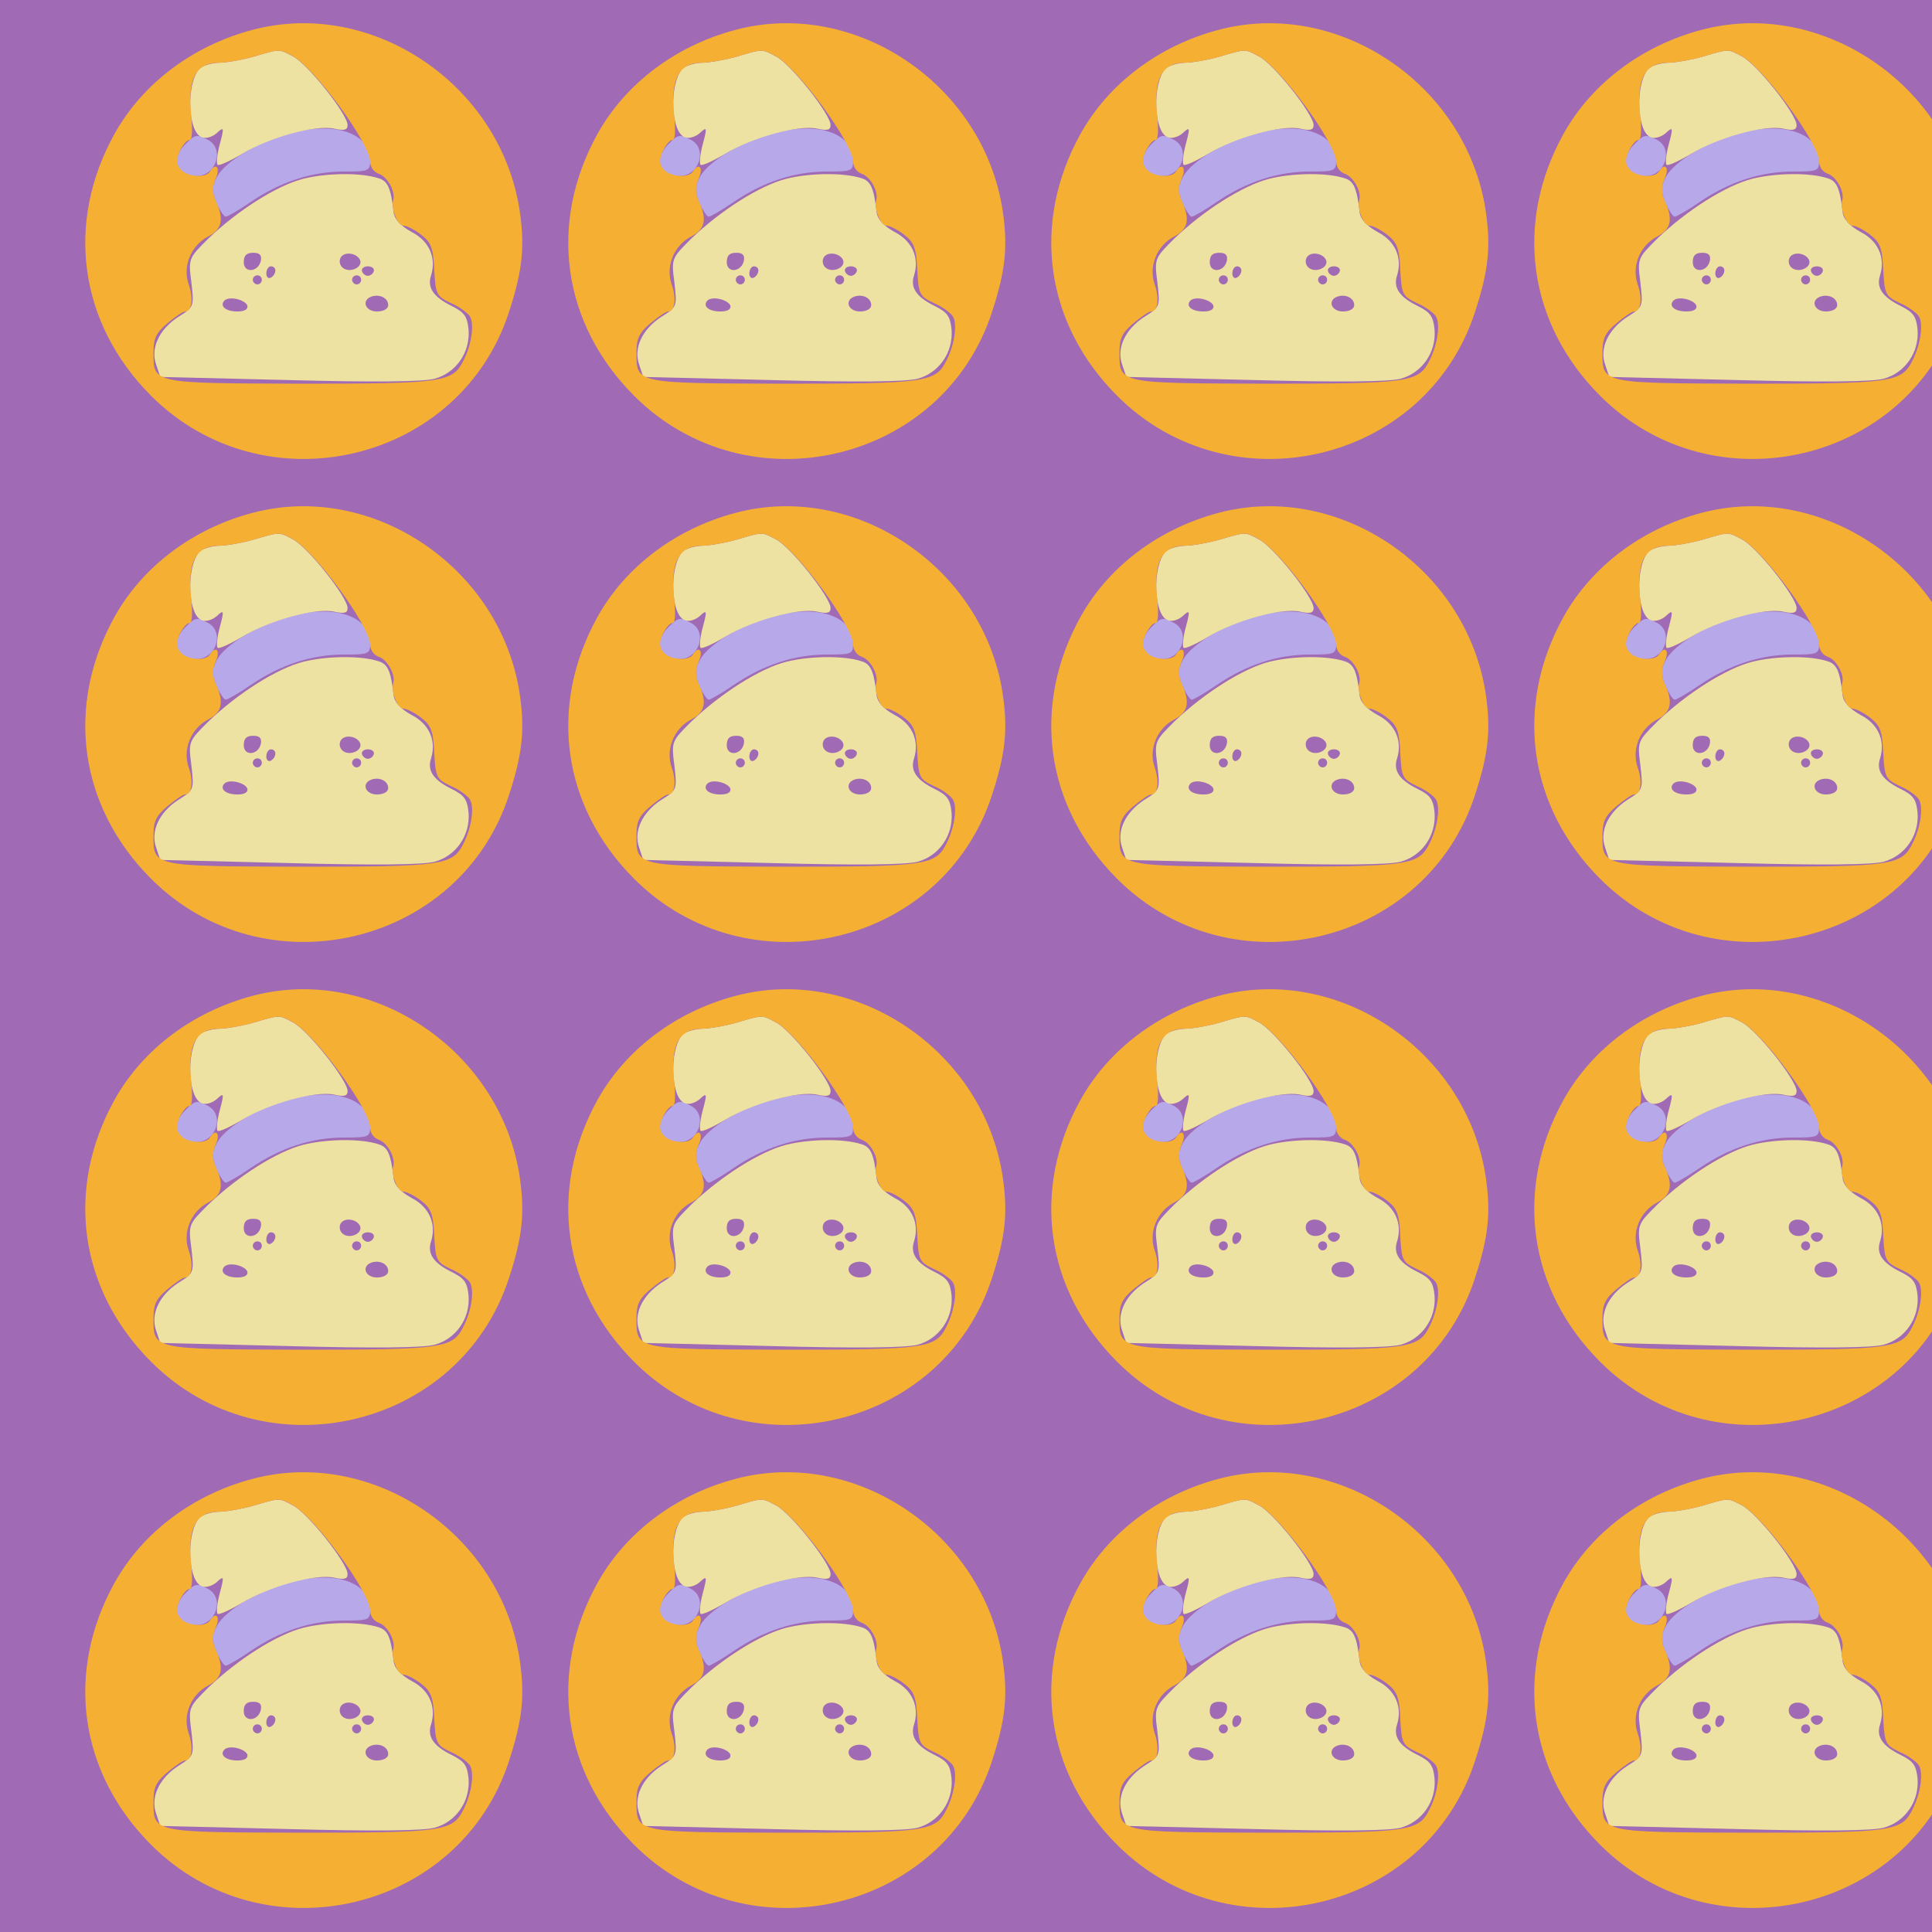 <?xml version="1.0" standalone="no"?>
<!DOCTYPE svg PUBLIC "-//W3C//DTD SVG 20010904//EN"
 "http://www.w3.org/TR/2001/REC-SVG-20010904/DTD/svg10.dtd">
<svg version="1.0" xmlns="http://www.w3.org/2000/svg" width="428pt" height="428pt" viewBox="0 0 428 428" preserveAspectRatio = "xMidYMid meet" >
<rect width="428" height="428" fill="#A06AB4"/>
<g id="row0" transform="translate(14,0.0)">
<g id="0" transform="translate(0.0,0)scale(1,1)">

<path d="M270 750 c-33 -33 -19 -70 25 -70 44 0 63 60 26 80 -26 13 -28 13 -51 -10z" transform="translate(0,107) scale(0.1,-0.1)" stroke="none" fill="#B7A9E9"/>

<path d="M500 774 c-68 -18 -140 -61 -159 -95 -12 -22 -12 -31 -2 -58 8 -17 17 -31 21 -31 4 0 30 15 56 33 65 44 134 67 206 67 54 0 58 1 58 24 0 62 -79 88 -180 60z" transform="translate(0,107) scale(0.1,-0.1)" stroke="none" fill="#B7A9E9"/>

<path d="M420 944 c-25 -7 -59 -13 -76 -13 -17 -1 -37 -7 -43 -14 -29 -35 -25 -140 6 -151 9 -4 24 1 33 9 16 15 17 13 7 -24 -6 -22 -8 -43 -5 -46 3 -3 27 8 54 24 59 36 163 65 204 56 23 -5 30 -3 30 8 0 24 -89 136 -121 152 -32 17 -28 17 -89 -1z" transform="translate(0,107) scale(0.1,-0.1)" stroke="none" fill="#EDE2A1"/>

<path d="M532 674 c-59 -15 -145 -70 -210 -132 -44 -44 -45 -44 -38 -98 6 -53 6 -54 -29 -76 -43 -28 -62 -70 -49 -106 l9 -27 285 -7 c187 -5 297 -4 323 3 47 13 79 58 75 109 -3 29 -9 38 -37 52 -41 20 -55 41 -46 68 12 39 -4 76 -43 96 -25 14 -38 28 -40 44 -6 53 -13 69 -33 75 -39 13 -115 12 -167 -1z m-94 -181 c-5 -26 -38 -29 -38 -4 0 15 6 21 21 21 14 0 19 -5 17 -17z m220 0 c5 -17 -26 -29 -40 -15 -6 6 -7 15 -3 22 9 14 37 9 43 -7z m-188 -22 c0 -6 -4 -13 -10 -16 -5 -3 -10 1 -10 9 0 9 5 16 10 16 6 0 10 -4 10 -9z m218 -2 c-2 -6 -8 -10 -13 -10 -5 0 -11 4 -13 10 -2 6 4 11 13 11 9 0 15 -5 13 -11z m-248 -19 c0 -5 -4 -10 -10 -10 -5 0 -10 5 -10 10 0 6 5 10 10 10 6 0 10 -4 10 -10z m220 0 c0 -5 -4 -10 -10 -10 -5 0 -10 5 -10 10 0 6 5 10 10 10 6 0 10 -4 10 -10z m60 -56 c0 -8 -10 -14 -25 -14 -26 0 -35 25 -12 33 18 6 37 -3 37 -19z m-312 -1 c2 -8 -6 -13 -22 -13 -26 0 -40 12 -29 24 11 11 46 2 51 -11z" transform="translate(0,107) scale(0.1,-0.1)" stroke="none" fill="#EDE2A1"/>

<path d="M420 1004 c-133 -35 -244 -119 -306 -230 -110 -198 -79 -421 81 -581 251 -251 685 -149 793 187 30 92 35 145 23 225 -43 278 -326 469 -591 399z m88 -58 c48 -25 172 -194 172 -234 0 -12 8 -23 19 -27 19 -6 38 -40 32 -59 -5 -19 10 -56 23 -56 7 0 25 -9 39 -20 22 -17 27 -30 29 -78 3 -54 5 -58 36 -73 19 -8 38 -22 43 -30 10 -16 4 -62 -14 -97 -24 -49 -44 -52 -361 -52 -330 1 -326 0 -326 70 0 30 6 43 31 64 17 14 34 26 39 26 15 0 19 29 8 60 -14 40 5 86 43 106 31 16 36 38 17 79 -8 19 -8 31 0 50 11 24 0 36 -13 15 -9 -15 -51 -12 -65 5 -10 12 -10 21 -2 40 7 14 16 25 22 25 6 0 7 22 3 60 -7 75 11 110 60 111 17 0 52 6 77 13 61 18 57 18 88 2z" transform="translate(0,107) scale(0.1,-0.1)" stroke="none" fill="#F5B033"/>

</g>

<g id="1" transform="translate(107.0,0)scale(1,1)">

<path d="M270 750 c-33 -33 -19 -70 25 -70 44 0 63 60 26 80 -26 13 -28 13 -51 -10z" transform="translate(0,107) scale(0.1,-0.1)" stroke="none" fill="#B7A9E9"/>

<path d="M500 774 c-68 -18 -140 -61 -159 -95 -12 -22 -12 -31 -2 -58 8 -17 17 -31 21 -31 4 0 30 15 56 33 65 44 134 67 206 67 54 0 58 1 58 24 0 62 -79 88 -180 60z" transform="translate(0,107) scale(0.1,-0.1)" stroke="none" fill="#B7A9E9"/>

<path d="M420 944 c-25 -7 -59 -13 -76 -13 -17 -1 -37 -7 -43 -14 -29 -35 -25 -140 6 -151 9 -4 24 1 33 9 16 15 17 13 7 -24 -6 -22 -8 -43 -5 -46 3 -3 27 8 54 24 59 36 163 65 204 56 23 -5 30 -3 30 8 0 24 -89 136 -121 152 -32 17 -28 17 -89 -1z" transform="translate(0,107) scale(0.1,-0.1)" stroke="none" fill="#EDE2A1"/>

<path d="M532 674 c-59 -15 -145 -70 -210 -132 -44 -44 -45 -44 -38 -98 6 -53 6 -54 -29 -76 -43 -28 -62 -70 -49 -106 l9 -27 285 -7 c187 -5 297 -4 323 3 47 13 79 58 75 109 -3 29 -9 38 -37 52 -41 20 -55 41 -46 68 12 39 -4 76 -43 96 -25 14 -38 28 -40 44 -6 53 -13 69 -33 75 -39 13 -115 12 -167 -1z m-94 -181 c-5 -26 -38 -29 -38 -4 0 15 6 21 21 21 14 0 19 -5 17 -17z m220 0 c5 -17 -26 -29 -40 -15 -6 6 -7 15 -3 22 9 14 37 9 43 -7z m-188 -22 c0 -6 -4 -13 -10 -16 -5 -3 -10 1 -10 9 0 9 5 16 10 16 6 0 10 -4 10 -9z m218 -2 c-2 -6 -8 -10 -13 -10 -5 0 -11 4 -13 10 -2 6 4 11 13 11 9 0 15 -5 13 -11z m-248 -19 c0 -5 -4 -10 -10 -10 -5 0 -10 5 -10 10 0 6 5 10 10 10 6 0 10 -4 10 -10z m220 0 c0 -5 -4 -10 -10 -10 -5 0 -10 5 -10 10 0 6 5 10 10 10 6 0 10 -4 10 -10z m60 -56 c0 -8 -10 -14 -25 -14 -26 0 -35 25 -12 33 18 6 37 -3 37 -19z m-312 -1 c2 -8 -6 -13 -22 -13 -26 0 -40 12 -29 24 11 11 46 2 51 -11z" transform="translate(0,107) scale(0.1,-0.1)" stroke="none" fill="#EDE2A1"/>

<path d="M420 1004 c-133 -35 -244 -119 -306 -230 -110 -198 -79 -421 81 -581 251 -251 685 -149 793 187 30 92 35 145 23 225 -43 278 -326 469 -591 399z m88 -58 c48 -25 172 -194 172 -234 0 -12 8 -23 19 -27 19 -6 38 -40 32 -59 -5 -19 10 -56 23 -56 7 0 25 -9 39 -20 22 -17 27 -30 29 -78 3 -54 5 -58 36 -73 19 -8 38 -22 43 -30 10 -16 4 -62 -14 -97 -24 -49 -44 -52 -361 -52 -330 1 -326 0 -326 70 0 30 6 43 31 64 17 14 34 26 39 26 15 0 19 29 8 60 -14 40 5 86 43 106 31 16 36 38 17 79 -8 19 -8 31 0 50 11 24 0 36 -13 15 -9 -15 -51 -12 -65 5 -10 12 -10 21 -2 40 7 14 16 25 22 25 6 0 7 22 3 60 -7 75 11 110 60 111 17 0 52 6 77 13 61 18 57 18 88 2z" transform="translate(0,107) scale(0.1,-0.1)" stroke="none" fill="#F5B033"/>

</g>

<g id="2" transform="translate(214.0,0)scale(1,1)">

<path d="M270 750 c-33 -33 -19 -70 25 -70 44 0 63 60 26 80 -26 13 -28 13 -51 -10z" transform="translate(0,107) scale(0.1,-0.1)" stroke="none" fill="#B7A9E9"/>

<path d="M500 774 c-68 -18 -140 -61 -159 -95 -12 -22 -12 -31 -2 -58 8 -17 17 -31 21 -31 4 0 30 15 56 33 65 44 134 67 206 67 54 0 58 1 58 24 0 62 -79 88 -180 60z" transform="translate(0,107) scale(0.1,-0.1)" stroke="none" fill="#B7A9E9"/>

<path d="M420 944 c-25 -7 -59 -13 -76 -13 -17 -1 -37 -7 -43 -14 -29 -35 -25 -140 6 -151 9 -4 24 1 33 9 16 15 17 13 7 -24 -6 -22 -8 -43 -5 -46 3 -3 27 8 54 24 59 36 163 65 204 56 23 -5 30 -3 30 8 0 24 -89 136 -121 152 -32 17 -28 17 -89 -1z" transform="translate(0,107) scale(0.1,-0.1)" stroke="none" fill="#EDE2A1"/>

<path d="M532 674 c-59 -15 -145 -70 -210 -132 -44 -44 -45 -44 -38 -98 6 -53 6 -54 -29 -76 -43 -28 -62 -70 -49 -106 l9 -27 285 -7 c187 -5 297 -4 323 3 47 13 79 58 75 109 -3 29 -9 38 -37 52 -41 20 -55 41 -46 68 12 39 -4 76 -43 96 -25 14 -38 28 -40 44 -6 53 -13 69 -33 75 -39 13 -115 12 -167 -1z m-94 -181 c-5 -26 -38 -29 -38 -4 0 15 6 21 21 21 14 0 19 -5 17 -17z m220 0 c5 -17 -26 -29 -40 -15 -6 6 -7 15 -3 22 9 14 37 9 43 -7z m-188 -22 c0 -6 -4 -13 -10 -16 -5 -3 -10 1 -10 9 0 9 5 16 10 16 6 0 10 -4 10 -9z m218 -2 c-2 -6 -8 -10 -13 -10 -5 0 -11 4 -13 10 -2 6 4 11 13 11 9 0 15 -5 13 -11z m-248 -19 c0 -5 -4 -10 -10 -10 -5 0 -10 5 -10 10 0 6 5 10 10 10 6 0 10 -4 10 -10z m220 0 c0 -5 -4 -10 -10 -10 -5 0 -10 5 -10 10 0 6 5 10 10 10 6 0 10 -4 10 -10z m60 -56 c0 -8 -10 -14 -25 -14 -26 0 -35 25 -12 33 18 6 37 -3 37 -19z m-312 -1 c2 -8 -6 -13 -22 -13 -26 0 -40 12 -29 24 11 11 46 2 51 -11z" transform="translate(0,107) scale(0.1,-0.1)" stroke="none" fill="#EDE2A1"/>

<path d="M420 1004 c-133 -35 -244 -119 -306 -230 -110 -198 -79 -421 81 -581 251 -251 685 -149 793 187 30 92 35 145 23 225 -43 278 -326 469 -591 399z m88 -58 c48 -25 172 -194 172 -234 0 -12 8 -23 19 -27 19 -6 38 -40 32 -59 -5 -19 10 -56 23 -56 7 0 25 -9 39 -20 22 -17 27 -30 29 -78 3 -54 5 -58 36 -73 19 -8 38 -22 43 -30 10 -16 4 -62 -14 -97 -24 -49 -44 -52 -361 -52 -330 1 -326 0 -326 70 0 30 6 43 31 64 17 14 34 26 39 26 15 0 19 29 8 60 -14 40 5 86 43 106 31 16 36 38 17 79 -8 19 -8 31 0 50 11 24 0 36 -13 15 -9 -15 -51 -12 -65 5 -10 12 -10 21 -2 40 7 14 16 25 22 25 6 0 7 22 3 60 -7 75 11 110 60 111 17 0 52 6 77 13 61 18 57 18 88 2z" transform="translate(0,107) scale(0.1,-0.1)" stroke="none" fill="#F5B033"/>

</g>

<g id="3" transform="translate(321.0,0)scale(1,1)">

<path d="M270 750 c-33 -33 -19 -70 25 -70 44 0 63 60 26 80 -26 13 -28 13 -51 -10z" transform="translate(0,107) scale(0.1,-0.1)" stroke="none" fill="#B7A9E9"/>

<path d="M500 774 c-68 -18 -140 -61 -159 -95 -12 -22 -12 -31 -2 -58 8 -17 17 -31 21 -31 4 0 30 15 56 33 65 44 134 67 206 67 54 0 58 1 58 24 0 62 -79 88 -180 60z" transform="translate(0,107) scale(0.1,-0.1)" stroke="none" fill="#B7A9E9"/>

<path d="M420 944 c-25 -7 -59 -13 -76 -13 -17 -1 -37 -7 -43 -14 -29 -35 -25 -140 6 -151 9 -4 24 1 33 9 16 15 17 13 7 -24 -6 -22 -8 -43 -5 -46 3 -3 27 8 54 24 59 36 163 65 204 56 23 -5 30 -3 30 8 0 24 -89 136 -121 152 -32 17 -28 17 -89 -1z" transform="translate(0,107) scale(0.1,-0.1)" stroke="none" fill="#EDE2A1"/>

<path d="M532 674 c-59 -15 -145 -70 -210 -132 -44 -44 -45 -44 -38 -98 6 -53 6 -54 -29 -76 -43 -28 -62 -70 -49 -106 l9 -27 285 -7 c187 -5 297 -4 323 3 47 13 79 58 75 109 -3 29 -9 38 -37 52 -41 20 -55 41 -46 68 12 39 -4 76 -43 96 -25 14 -38 28 -40 44 -6 53 -13 69 -33 75 -39 13 -115 12 -167 -1z m-94 -181 c-5 -26 -38 -29 -38 -4 0 15 6 21 21 21 14 0 19 -5 17 -17z m220 0 c5 -17 -26 -29 -40 -15 -6 6 -7 15 -3 22 9 14 37 9 43 -7z m-188 -22 c0 -6 -4 -13 -10 -16 -5 -3 -10 1 -10 9 0 9 5 16 10 16 6 0 10 -4 10 -9z m218 -2 c-2 -6 -8 -10 -13 -10 -5 0 -11 4 -13 10 -2 6 4 11 13 11 9 0 15 -5 13 -11z m-248 -19 c0 -5 -4 -10 -10 -10 -5 0 -10 5 -10 10 0 6 5 10 10 10 6 0 10 -4 10 -10z m220 0 c0 -5 -4 -10 -10 -10 -5 0 -10 5 -10 10 0 6 5 10 10 10 6 0 10 -4 10 -10z m60 -56 c0 -8 -10 -14 -25 -14 -26 0 -35 25 -12 33 18 6 37 -3 37 -19z m-312 -1 c2 -8 -6 -13 -22 -13 -26 0 -40 12 -29 24 11 11 46 2 51 -11z" transform="translate(0,107) scale(0.1,-0.1)" stroke="none" fill="#EDE2A1"/>

<path d="M420 1004 c-133 -35 -244 -119 -306 -230 -110 -198 -79 -421 81 -581 251 -251 685 -149 793 187 30 92 35 145 23 225 -43 278 -326 469 -591 399z m88 -58 c48 -25 172 -194 172 -234 0 -12 8 -23 19 -27 19 -6 38 -40 32 -59 -5 -19 10 -56 23 -56 7 0 25 -9 39 -20 22 -17 27 -30 29 -78 3 -54 5 -58 36 -73 19 -8 38 -22 43 -30 10 -16 4 -62 -14 -97 -24 -49 -44 -52 -361 -52 -330 1 -326 0 -326 70 0 30 6 43 31 64 17 14 34 26 39 26 15 0 19 29 8 60 -14 40 5 86 43 106 31 16 36 38 17 79 -8 19 -8 31 0 50 11 24 0 36 -13 15 -9 -15 -51 -12 -65 5 -10 12 -10 21 -2 40 7 14 16 25 22 25 6 0 7 22 3 60 -7 75 11 110 60 111 17 0 52 6 77 13 61 18 57 18 88 2z" transform="translate(0,107) scale(0.1,-0.1)" stroke="none" fill="#F5B033"/>

</g>

<g id="4" transform="translate(428.0,0)scale(1,1)">

<path d="M270 750 c-33 -33 -19 -70 25 -70 44 0 63 60 26 80 -26 13 -28 13 -51 -10z" transform="translate(0,107) scale(0.1,-0.1)" stroke="none" fill="#B7A9E9"/>

<path d="M500 774 c-68 -18 -140 -61 -159 -95 -12 -22 -12 -31 -2 -58 8 -17 17 -31 21 -31 4 0 30 15 56 33 65 44 134 67 206 67 54 0 58 1 58 24 0 62 -79 88 -180 60z" transform="translate(0,107) scale(0.1,-0.1)" stroke="none" fill="#B7A9E9"/>

<path d="M420 944 c-25 -7 -59 -13 -76 -13 -17 -1 -37 -7 -43 -14 -29 -35 -25 -140 6 -151 9 -4 24 1 33 9 16 15 17 13 7 -24 -6 -22 -8 -43 -5 -46 3 -3 27 8 54 24 59 36 163 65 204 56 23 -5 30 -3 30 8 0 24 -89 136 -121 152 -32 17 -28 17 -89 -1z" transform="translate(0,107) scale(0.1,-0.1)" stroke="none" fill="#EDE2A1"/>

<path d="M532 674 c-59 -15 -145 -70 -210 -132 -44 -44 -45 -44 -38 -98 6 -53 6 -54 -29 -76 -43 -28 -62 -70 -49 -106 l9 -27 285 -7 c187 -5 297 -4 323 3 47 13 79 58 75 109 -3 29 -9 38 -37 52 -41 20 -55 41 -46 68 12 39 -4 76 -43 96 -25 14 -38 28 -40 44 -6 53 -13 69 -33 75 -39 13 -115 12 -167 -1z m-94 -181 c-5 -26 -38 -29 -38 -4 0 15 6 21 21 21 14 0 19 -5 17 -17z m220 0 c5 -17 -26 -29 -40 -15 -6 6 -7 15 -3 22 9 14 37 9 43 -7z m-188 -22 c0 -6 -4 -13 -10 -16 -5 -3 -10 1 -10 9 0 9 5 16 10 16 6 0 10 -4 10 -9z m218 -2 c-2 -6 -8 -10 -13 -10 -5 0 -11 4 -13 10 -2 6 4 11 13 11 9 0 15 -5 13 -11z m-248 -19 c0 -5 -4 -10 -10 -10 -5 0 -10 5 -10 10 0 6 5 10 10 10 6 0 10 -4 10 -10z m220 0 c0 -5 -4 -10 -10 -10 -5 0 -10 5 -10 10 0 6 5 10 10 10 6 0 10 -4 10 -10z m60 -56 c0 -8 -10 -14 -25 -14 -26 0 -35 25 -12 33 18 6 37 -3 37 -19z m-312 -1 c2 -8 -6 -13 -22 -13 -26 0 -40 12 -29 24 11 11 46 2 51 -11z" transform="translate(0,107) scale(0.1,-0.1)" stroke="none" fill="#EDE2A1"/>

<path d="M420 1004 c-133 -35 -244 -119 -306 -230 -110 -198 -79 -421 81 -581 251 -251 685 -149 793 187 30 92 35 145 23 225 -43 278 -326 469 -591 399z m88 -58 c48 -25 172 -194 172 -234 0 -12 8 -23 19 -27 19 -6 38 -40 32 -59 -5 -19 10 -56 23 -56 7 0 25 -9 39 -20 22 -17 27 -30 29 -78 3 -54 5 -58 36 -73 19 -8 38 -22 43 -30 10 -16 4 -62 -14 -97 -24 -49 -44 -52 -361 -52 -330 1 -326 0 -326 70 0 30 6 43 31 64 17 14 34 26 39 26 15 0 19 29 8 60 -14 40 5 86 43 106 31 16 36 38 17 79 -8 19 -8 31 0 50 11 24 0 36 -13 15 -9 -15 -51 -12 -65 5 -10 12 -10 21 -2 40 7 14 16 25 22 25 6 0 7 22 3 60 -7 75 11 110 60 111 17 0 52 6 77 13 61 18 57 18 88 2z" transform="translate(0,107) scale(0.1,-0.1)" stroke="none" fill="#F5B033"/>

</g>

</g>
<g id="row1" transform="translate(14,107.0)">
<g id="0" transform="translate(0.0,0)scale(1,1)">

<path d="M270 750 c-33 -33 -19 -70 25 -70 44 0 63 60 26 80 -26 13 -28 13 -51 -10z" transform="translate(0,107) scale(0.1,-0.1)" stroke="none" fill="#B7A9E9"/>

<path d="M500 774 c-68 -18 -140 -61 -159 -95 -12 -22 -12 -31 -2 -58 8 -17 17 -31 21 -31 4 0 30 15 56 33 65 44 134 67 206 67 54 0 58 1 58 24 0 62 -79 88 -180 60z" transform="translate(0,107) scale(0.1,-0.1)" stroke="none" fill="#B7A9E9"/>

<path d="M420 944 c-25 -7 -59 -13 -76 -13 -17 -1 -37 -7 -43 -14 -29 -35 -25 -140 6 -151 9 -4 24 1 33 9 16 15 17 13 7 -24 -6 -22 -8 -43 -5 -46 3 -3 27 8 54 24 59 36 163 65 204 56 23 -5 30 -3 30 8 0 24 -89 136 -121 152 -32 17 -28 17 -89 -1z" transform="translate(0,107) scale(0.1,-0.1)" stroke="none" fill="#EDE2A1"/>

<path d="M532 674 c-59 -15 -145 -70 -210 -132 -44 -44 -45 -44 -38 -98 6 -53 6 -54 -29 -76 -43 -28 -62 -70 -49 -106 l9 -27 285 -7 c187 -5 297 -4 323 3 47 13 79 58 75 109 -3 29 -9 38 -37 52 -41 20 -55 41 -46 68 12 39 -4 76 -43 96 -25 14 -38 28 -40 44 -6 53 -13 69 -33 75 -39 13 -115 12 -167 -1z m-94 -181 c-5 -26 -38 -29 -38 -4 0 15 6 21 21 21 14 0 19 -5 17 -17z m220 0 c5 -17 -26 -29 -40 -15 -6 6 -7 15 -3 22 9 14 37 9 43 -7z m-188 -22 c0 -6 -4 -13 -10 -16 -5 -3 -10 1 -10 9 0 9 5 16 10 16 6 0 10 -4 10 -9z m218 -2 c-2 -6 -8 -10 -13 -10 -5 0 -11 4 -13 10 -2 6 4 11 13 11 9 0 15 -5 13 -11z m-248 -19 c0 -5 -4 -10 -10 -10 -5 0 -10 5 -10 10 0 6 5 10 10 10 6 0 10 -4 10 -10z m220 0 c0 -5 -4 -10 -10 -10 -5 0 -10 5 -10 10 0 6 5 10 10 10 6 0 10 -4 10 -10z m60 -56 c0 -8 -10 -14 -25 -14 -26 0 -35 25 -12 33 18 6 37 -3 37 -19z m-312 -1 c2 -8 -6 -13 -22 -13 -26 0 -40 12 -29 24 11 11 46 2 51 -11z" transform="translate(0,107) scale(0.1,-0.1)" stroke="none" fill="#EDE2A1"/>

<path d="M420 1004 c-133 -35 -244 -119 -306 -230 -110 -198 -79 -421 81 -581 251 -251 685 -149 793 187 30 92 35 145 23 225 -43 278 -326 469 -591 399z m88 -58 c48 -25 172 -194 172 -234 0 -12 8 -23 19 -27 19 -6 38 -40 32 -59 -5 -19 10 -56 23 -56 7 0 25 -9 39 -20 22 -17 27 -30 29 -78 3 -54 5 -58 36 -73 19 -8 38 -22 43 -30 10 -16 4 -62 -14 -97 -24 -49 -44 -52 -361 -52 -330 1 -326 0 -326 70 0 30 6 43 31 64 17 14 34 26 39 26 15 0 19 29 8 60 -14 40 5 86 43 106 31 16 36 38 17 79 -8 19 -8 31 0 50 11 24 0 36 -13 15 -9 -15 -51 -12 -65 5 -10 12 -10 21 -2 40 7 14 16 25 22 25 6 0 7 22 3 60 -7 75 11 110 60 111 17 0 52 6 77 13 61 18 57 18 88 2z" transform="translate(0,107) scale(0.1,-0.1)" stroke="none" fill="#F5B033"/>

</g>

<g id="1" transform="translate(107.0,0)scale(1,1)">

<path d="M270 750 c-33 -33 -19 -70 25 -70 44 0 63 60 26 80 -26 13 -28 13 -51 -10z" transform="translate(0,107) scale(0.1,-0.1)" stroke="none" fill="#B7A9E9"/>

<path d="M500 774 c-68 -18 -140 -61 -159 -95 -12 -22 -12 -31 -2 -58 8 -17 17 -31 21 -31 4 0 30 15 56 33 65 44 134 67 206 67 54 0 58 1 58 24 0 62 -79 88 -180 60z" transform="translate(0,107) scale(0.1,-0.1)" stroke="none" fill="#B7A9E9"/>

<path d="M420 944 c-25 -7 -59 -13 -76 -13 -17 -1 -37 -7 -43 -14 -29 -35 -25 -140 6 -151 9 -4 24 1 33 9 16 15 17 13 7 -24 -6 -22 -8 -43 -5 -46 3 -3 27 8 54 24 59 36 163 65 204 56 23 -5 30 -3 30 8 0 24 -89 136 -121 152 -32 17 -28 17 -89 -1z" transform="translate(0,107) scale(0.1,-0.1)" stroke="none" fill="#EDE2A1"/>

<path d="M532 674 c-59 -15 -145 -70 -210 -132 -44 -44 -45 -44 -38 -98 6 -53 6 -54 -29 -76 -43 -28 -62 -70 -49 -106 l9 -27 285 -7 c187 -5 297 -4 323 3 47 13 79 58 75 109 -3 29 -9 38 -37 52 -41 20 -55 41 -46 68 12 39 -4 76 -43 96 -25 14 -38 28 -40 44 -6 53 -13 69 -33 75 -39 13 -115 12 -167 -1z m-94 -181 c-5 -26 -38 -29 -38 -4 0 15 6 21 21 21 14 0 19 -5 17 -17z m220 0 c5 -17 -26 -29 -40 -15 -6 6 -7 15 -3 22 9 14 37 9 43 -7z m-188 -22 c0 -6 -4 -13 -10 -16 -5 -3 -10 1 -10 9 0 9 5 16 10 16 6 0 10 -4 10 -9z m218 -2 c-2 -6 -8 -10 -13 -10 -5 0 -11 4 -13 10 -2 6 4 11 13 11 9 0 15 -5 13 -11z m-248 -19 c0 -5 -4 -10 -10 -10 -5 0 -10 5 -10 10 0 6 5 10 10 10 6 0 10 -4 10 -10z m220 0 c0 -5 -4 -10 -10 -10 -5 0 -10 5 -10 10 0 6 5 10 10 10 6 0 10 -4 10 -10z m60 -56 c0 -8 -10 -14 -25 -14 -26 0 -35 25 -12 33 18 6 37 -3 37 -19z m-312 -1 c2 -8 -6 -13 -22 -13 -26 0 -40 12 -29 24 11 11 46 2 51 -11z" transform="translate(0,107) scale(0.1,-0.1)" stroke="none" fill="#EDE2A1"/>

<path d="M420 1004 c-133 -35 -244 -119 -306 -230 -110 -198 -79 -421 81 -581 251 -251 685 -149 793 187 30 92 35 145 23 225 -43 278 -326 469 -591 399z m88 -58 c48 -25 172 -194 172 -234 0 -12 8 -23 19 -27 19 -6 38 -40 32 -59 -5 -19 10 -56 23 -56 7 0 25 -9 39 -20 22 -17 27 -30 29 -78 3 -54 5 -58 36 -73 19 -8 38 -22 43 -30 10 -16 4 -62 -14 -97 -24 -49 -44 -52 -361 -52 -330 1 -326 0 -326 70 0 30 6 43 31 64 17 14 34 26 39 26 15 0 19 29 8 60 -14 40 5 86 43 106 31 16 36 38 17 79 -8 19 -8 31 0 50 11 24 0 36 -13 15 -9 -15 -51 -12 -65 5 -10 12 -10 21 -2 40 7 14 16 25 22 25 6 0 7 22 3 60 -7 75 11 110 60 111 17 0 52 6 77 13 61 18 57 18 88 2z" transform="translate(0,107) scale(0.1,-0.1)" stroke="none" fill="#F5B033"/>

</g>

<g id="2" transform="translate(214.0,0)scale(1,1)">

<path d="M270 750 c-33 -33 -19 -70 25 -70 44 0 63 60 26 80 -26 13 -28 13 -51 -10z" transform="translate(0,107) scale(0.1,-0.1)" stroke="none" fill="#B7A9E9"/>

<path d="M500 774 c-68 -18 -140 -61 -159 -95 -12 -22 -12 -31 -2 -58 8 -17 17 -31 21 -31 4 0 30 15 56 33 65 44 134 67 206 67 54 0 58 1 58 24 0 62 -79 88 -180 60z" transform="translate(0,107) scale(0.1,-0.1)" stroke="none" fill="#B7A9E9"/>

<path d="M420 944 c-25 -7 -59 -13 -76 -13 -17 -1 -37 -7 -43 -14 -29 -35 -25 -140 6 -151 9 -4 24 1 33 9 16 15 17 13 7 -24 -6 -22 -8 -43 -5 -46 3 -3 27 8 54 24 59 36 163 65 204 56 23 -5 30 -3 30 8 0 24 -89 136 -121 152 -32 17 -28 17 -89 -1z" transform="translate(0,107) scale(0.1,-0.1)" stroke="none" fill="#EDE2A1"/>

<path d="M532 674 c-59 -15 -145 -70 -210 -132 -44 -44 -45 -44 -38 -98 6 -53 6 -54 -29 -76 -43 -28 -62 -70 -49 -106 l9 -27 285 -7 c187 -5 297 -4 323 3 47 13 79 58 75 109 -3 29 -9 38 -37 52 -41 20 -55 41 -46 68 12 39 -4 76 -43 96 -25 14 -38 28 -40 44 -6 53 -13 69 -33 75 -39 13 -115 12 -167 -1z m-94 -181 c-5 -26 -38 -29 -38 -4 0 15 6 21 21 21 14 0 19 -5 17 -17z m220 0 c5 -17 -26 -29 -40 -15 -6 6 -7 15 -3 22 9 14 37 9 43 -7z m-188 -22 c0 -6 -4 -13 -10 -16 -5 -3 -10 1 -10 9 0 9 5 16 10 16 6 0 10 -4 10 -9z m218 -2 c-2 -6 -8 -10 -13 -10 -5 0 -11 4 -13 10 -2 6 4 11 13 11 9 0 15 -5 13 -11z m-248 -19 c0 -5 -4 -10 -10 -10 -5 0 -10 5 -10 10 0 6 5 10 10 10 6 0 10 -4 10 -10z m220 0 c0 -5 -4 -10 -10 -10 -5 0 -10 5 -10 10 0 6 5 10 10 10 6 0 10 -4 10 -10z m60 -56 c0 -8 -10 -14 -25 -14 -26 0 -35 25 -12 33 18 6 37 -3 37 -19z m-312 -1 c2 -8 -6 -13 -22 -13 -26 0 -40 12 -29 24 11 11 46 2 51 -11z" transform="translate(0,107) scale(0.1,-0.1)" stroke="none" fill="#EDE2A1"/>

<path d="M420 1004 c-133 -35 -244 -119 -306 -230 -110 -198 -79 -421 81 -581 251 -251 685 -149 793 187 30 92 35 145 23 225 -43 278 -326 469 -591 399z m88 -58 c48 -25 172 -194 172 -234 0 -12 8 -23 19 -27 19 -6 38 -40 32 -59 -5 -19 10 -56 23 -56 7 0 25 -9 39 -20 22 -17 27 -30 29 -78 3 -54 5 -58 36 -73 19 -8 38 -22 43 -30 10 -16 4 -62 -14 -97 -24 -49 -44 -52 -361 -52 -330 1 -326 0 -326 70 0 30 6 43 31 64 17 14 34 26 39 26 15 0 19 29 8 60 -14 40 5 86 43 106 31 16 36 38 17 79 -8 19 -8 31 0 50 11 24 0 36 -13 15 -9 -15 -51 -12 -65 5 -10 12 -10 21 -2 40 7 14 16 25 22 25 6 0 7 22 3 60 -7 75 11 110 60 111 17 0 52 6 77 13 61 18 57 18 88 2z" transform="translate(0,107) scale(0.1,-0.1)" stroke="none" fill="#F5B033"/>

</g>

<g id="3" transform="translate(321.0,0)scale(1,1)">

<path d="M270 750 c-33 -33 -19 -70 25 -70 44 0 63 60 26 80 -26 13 -28 13 -51 -10z" transform="translate(0,107) scale(0.1,-0.1)" stroke="none" fill="#B7A9E9"/>

<path d="M500 774 c-68 -18 -140 -61 -159 -95 -12 -22 -12 -31 -2 -58 8 -17 17 -31 21 -31 4 0 30 15 56 33 65 44 134 67 206 67 54 0 58 1 58 24 0 62 -79 88 -180 60z" transform="translate(0,107) scale(0.1,-0.1)" stroke="none" fill="#B7A9E9"/>

<path d="M420 944 c-25 -7 -59 -13 -76 -13 -17 -1 -37 -7 -43 -14 -29 -35 -25 -140 6 -151 9 -4 24 1 33 9 16 15 17 13 7 -24 -6 -22 -8 -43 -5 -46 3 -3 27 8 54 24 59 36 163 65 204 56 23 -5 30 -3 30 8 0 24 -89 136 -121 152 -32 17 -28 17 -89 -1z" transform="translate(0,107) scale(0.1,-0.1)" stroke="none" fill="#EDE2A1"/>

<path d="M532 674 c-59 -15 -145 -70 -210 -132 -44 -44 -45 -44 -38 -98 6 -53 6 -54 -29 -76 -43 -28 -62 -70 -49 -106 l9 -27 285 -7 c187 -5 297 -4 323 3 47 13 79 58 75 109 -3 29 -9 38 -37 52 -41 20 -55 41 -46 68 12 39 -4 76 -43 96 -25 14 -38 28 -40 44 -6 53 -13 69 -33 75 -39 13 -115 12 -167 -1z m-94 -181 c-5 -26 -38 -29 -38 -4 0 15 6 21 21 21 14 0 19 -5 17 -17z m220 0 c5 -17 -26 -29 -40 -15 -6 6 -7 15 -3 22 9 14 37 9 43 -7z m-188 -22 c0 -6 -4 -13 -10 -16 -5 -3 -10 1 -10 9 0 9 5 16 10 16 6 0 10 -4 10 -9z m218 -2 c-2 -6 -8 -10 -13 -10 -5 0 -11 4 -13 10 -2 6 4 11 13 11 9 0 15 -5 13 -11z m-248 -19 c0 -5 -4 -10 -10 -10 -5 0 -10 5 -10 10 0 6 5 10 10 10 6 0 10 -4 10 -10z m220 0 c0 -5 -4 -10 -10 -10 -5 0 -10 5 -10 10 0 6 5 10 10 10 6 0 10 -4 10 -10z m60 -56 c0 -8 -10 -14 -25 -14 -26 0 -35 25 -12 33 18 6 37 -3 37 -19z m-312 -1 c2 -8 -6 -13 -22 -13 -26 0 -40 12 -29 24 11 11 46 2 51 -11z" transform="translate(0,107) scale(0.1,-0.1)" stroke="none" fill="#EDE2A1"/>

<path d="M420 1004 c-133 -35 -244 -119 -306 -230 -110 -198 -79 -421 81 -581 251 -251 685 -149 793 187 30 92 35 145 23 225 -43 278 -326 469 -591 399z m88 -58 c48 -25 172 -194 172 -234 0 -12 8 -23 19 -27 19 -6 38 -40 32 -59 -5 -19 10 -56 23 -56 7 0 25 -9 39 -20 22 -17 27 -30 29 -78 3 -54 5 -58 36 -73 19 -8 38 -22 43 -30 10 -16 4 -62 -14 -97 -24 -49 -44 -52 -361 -52 -330 1 -326 0 -326 70 0 30 6 43 31 64 17 14 34 26 39 26 15 0 19 29 8 60 -14 40 5 86 43 106 31 16 36 38 17 79 -8 19 -8 31 0 50 11 24 0 36 -13 15 -9 -15 -51 -12 -65 5 -10 12 -10 21 -2 40 7 14 16 25 22 25 6 0 7 22 3 60 -7 75 11 110 60 111 17 0 52 6 77 13 61 18 57 18 88 2z" transform="translate(0,107) scale(0.1,-0.1)" stroke="none" fill="#F5B033"/>

</g>

<g id="4" transform="translate(428.0,0)scale(1,1)">

<path d="M270 750 c-33 -33 -19 -70 25 -70 44 0 63 60 26 80 -26 13 -28 13 -51 -10z" transform="translate(0,107) scale(0.1,-0.1)" stroke="none" fill="#B7A9E9"/>

<path d="M500 774 c-68 -18 -140 -61 -159 -95 -12 -22 -12 -31 -2 -58 8 -17 17 -31 21 -31 4 0 30 15 56 33 65 44 134 67 206 67 54 0 58 1 58 24 0 62 -79 88 -180 60z" transform="translate(0,107) scale(0.1,-0.1)" stroke="none" fill="#B7A9E9"/>

<path d="M420 944 c-25 -7 -59 -13 -76 -13 -17 -1 -37 -7 -43 -14 -29 -35 -25 -140 6 -151 9 -4 24 1 33 9 16 15 17 13 7 -24 -6 -22 -8 -43 -5 -46 3 -3 27 8 54 24 59 36 163 65 204 56 23 -5 30 -3 30 8 0 24 -89 136 -121 152 -32 17 -28 17 -89 -1z" transform="translate(0,107) scale(0.1,-0.1)" stroke="none" fill="#EDE2A1"/>

<path d="M532 674 c-59 -15 -145 -70 -210 -132 -44 -44 -45 -44 -38 -98 6 -53 6 -54 -29 -76 -43 -28 -62 -70 -49 -106 l9 -27 285 -7 c187 -5 297 -4 323 3 47 13 79 58 75 109 -3 29 -9 38 -37 52 -41 20 -55 41 -46 68 12 39 -4 76 -43 96 -25 14 -38 28 -40 44 -6 53 -13 69 -33 75 -39 13 -115 12 -167 -1z m-94 -181 c-5 -26 -38 -29 -38 -4 0 15 6 21 21 21 14 0 19 -5 17 -17z m220 0 c5 -17 -26 -29 -40 -15 -6 6 -7 15 -3 22 9 14 37 9 43 -7z m-188 -22 c0 -6 -4 -13 -10 -16 -5 -3 -10 1 -10 9 0 9 5 16 10 16 6 0 10 -4 10 -9z m218 -2 c-2 -6 -8 -10 -13 -10 -5 0 -11 4 -13 10 -2 6 4 11 13 11 9 0 15 -5 13 -11z m-248 -19 c0 -5 -4 -10 -10 -10 -5 0 -10 5 -10 10 0 6 5 10 10 10 6 0 10 -4 10 -10z m220 0 c0 -5 -4 -10 -10 -10 -5 0 -10 5 -10 10 0 6 5 10 10 10 6 0 10 -4 10 -10z m60 -56 c0 -8 -10 -14 -25 -14 -26 0 -35 25 -12 33 18 6 37 -3 37 -19z m-312 -1 c2 -8 -6 -13 -22 -13 -26 0 -40 12 -29 24 11 11 46 2 51 -11z" transform="translate(0,107) scale(0.1,-0.1)" stroke="none" fill="#EDE2A1"/>

<path d="M420 1004 c-133 -35 -244 -119 -306 -230 -110 -198 -79 -421 81 -581 251 -251 685 -149 793 187 30 92 35 145 23 225 -43 278 -326 469 -591 399z m88 -58 c48 -25 172 -194 172 -234 0 -12 8 -23 19 -27 19 -6 38 -40 32 -59 -5 -19 10 -56 23 -56 7 0 25 -9 39 -20 22 -17 27 -30 29 -78 3 -54 5 -58 36 -73 19 -8 38 -22 43 -30 10 -16 4 -62 -14 -97 -24 -49 -44 -52 -361 -52 -330 1 -326 0 -326 70 0 30 6 43 31 64 17 14 34 26 39 26 15 0 19 29 8 60 -14 40 5 86 43 106 31 16 36 38 17 79 -8 19 -8 31 0 50 11 24 0 36 -13 15 -9 -15 -51 -12 -65 5 -10 12 -10 21 -2 40 7 14 16 25 22 25 6 0 7 22 3 60 -7 75 11 110 60 111 17 0 52 6 77 13 61 18 57 18 88 2z" transform="translate(0,107) scale(0.1,-0.1)" stroke="none" fill="#F5B033"/>

</g>

</g>
<g id="row2" transform="translate(14,214.0)">
<g id="0" transform="translate(0.0,0)scale(1,1)">

<path d="M270 750 c-33 -33 -19 -70 25 -70 44 0 63 60 26 80 -26 13 -28 13 -51 -10z" transform="translate(0,107) scale(0.1,-0.1)" stroke="none" fill="#B7A9E9"/>

<path d="M500 774 c-68 -18 -140 -61 -159 -95 -12 -22 -12 -31 -2 -58 8 -17 17 -31 21 -31 4 0 30 15 56 33 65 44 134 67 206 67 54 0 58 1 58 24 0 62 -79 88 -180 60z" transform="translate(0,107) scale(0.1,-0.1)" stroke="none" fill="#B7A9E9"/>

<path d="M420 944 c-25 -7 -59 -13 -76 -13 -17 -1 -37 -7 -43 -14 -29 -35 -25 -140 6 -151 9 -4 24 1 33 9 16 15 17 13 7 -24 -6 -22 -8 -43 -5 -46 3 -3 27 8 54 24 59 36 163 65 204 56 23 -5 30 -3 30 8 0 24 -89 136 -121 152 -32 17 -28 17 -89 -1z" transform="translate(0,107) scale(0.1,-0.1)" stroke="none" fill="#EDE2A1"/>

<path d="M532 674 c-59 -15 -145 -70 -210 -132 -44 -44 -45 -44 -38 -98 6 -53 6 -54 -29 -76 -43 -28 -62 -70 -49 -106 l9 -27 285 -7 c187 -5 297 -4 323 3 47 13 79 58 75 109 -3 29 -9 38 -37 52 -41 20 -55 41 -46 68 12 39 -4 76 -43 96 -25 14 -38 28 -40 44 -6 53 -13 69 -33 75 -39 13 -115 12 -167 -1z m-94 -181 c-5 -26 -38 -29 -38 -4 0 15 6 21 21 21 14 0 19 -5 17 -17z m220 0 c5 -17 -26 -29 -40 -15 -6 6 -7 15 -3 22 9 14 37 9 43 -7z m-188 -22 c0 -6 -4 -13 -10 -16 -5 -3 -10 1 -10 9 0 9 5 16 10 16 6 0 10 -4 10 -9z m218 -2 c-2 -6 -8 -10 -13 -10 -5 0 -11 4 -13 10 -2 6 4 11 13 11 9 0 15 -5 13 -11z m-248 -19 c0 -5 -4 -10 -10 -10 -5 0 -10 5 -10 10 0 6 5 10 10 10 6 0 10 -4 10 -10z m220 0 c0 -5 -4 -10 -10 -10 -5 0 -10 5 -10 10 0 6 5 10 10 10 6 0 10 -4 10 -10z m60 -56 c0 -8 -10 -14 -25 -14 -26 0 -35 25 -12 33 18 6 37 -3 37 -19z m-312 -1 c2 -8 -6 -13 -22 -13 -26 0 -40 12 -29 24 11 11 46 2 51 -11z" transform="translate(0,107) scale(0.1,-0.1)" stroke="none" fill="#EDE2A1"/>

<path d="M420 1004 c-133 -35 -244 -119 -306 -230 -110 -198 -79 -421 81 -581 251 -251 685 -149 793 187 30 92 35 145 23 225 -43 278 -326 469 -591 399z m88 -58 c48 -25 172 -194 172 -234 0 -12 8 -23 19 -27 19 -6 38 -40 32 -59 -5 -19 10 -56 23 -56 7 0 25 -9 39 -20 22 -17 27 -30 29 -78 3 -54 5 -58 36 -73 19 -8 38 -22 43 -30 10 -16 4 -62 -14 -97 -24 -49 -44 -52 -361 -52 -330 1 -326 0 -326 70 0 30 6 43 31 64 17 14 34 26 39 26 15 0 19 29 8 60 -14 40 5 86 43 106 31 16 36 38 17 79 -8 19 -8 31 0 50 11 24 0 36 -13 15 -9 -15 -51 -12 -65 5 -10 12 -10 21 -2 40 7 14 16 25 22 25 6 0 7 22 3 60 -7 75 11 110 60 111 17 0 52 6 77 13 61 18 57 18 88 2z" transform="translate(0,107) scale(0.1,-0.1)" stroke="none" fill="#F5B033"/>

</g>

<g id="1" transform="translate(107.0,0)scale(1,1)">

<path d="M270 750 c-33 -33 -19 -70 25 -70 44 0 63 60 26 80 -26 13 -28 13 -51 -10z" transform="translate(0,107) scale(0.1,-0.1)" stroke="none" fill="#B7A9E9"/>

<path d="M500 774 c-68 -18 -140 -61 -159 -95 -12 -22 -12 -31 -2 -58 8 -17 17 -31 21 -31 4 0 30 15 56 33 65 44 134 67 206 67 54 0 58 1 58 24 0 62 -79 88 -180 60z" transform="translate(0,107) scale(0.1,-0.1)" stroke="none" fill="#B7A9E9"/>

<path d="M420 944 c-25 -7 -59 -13 -76 -13 -17 -1 -37 -7 -43 -14 -29 -35 -25 -140 6 -151 9 -4 24 1 33 9 16 15 17 13 7 -24 -6 -22 -8 -43 -5 -46 3 -3 27 8 54 24 59 36 163 65 204 56 23 -5 30 -3 30 8 0 24 -89 136 -121 152 -32 17 -28 17 -89 -1z" transform="translate(0,107) scale(0.1,-0.1)" stroke="none" fill="#EDE2A1"/>

<path d="M532 674 c-59 -15 -145 -70 -210 -132 -44 -44 -45 -44 -38 -98 6 -53 6 -54 -29 -76 -43 -28 -62 -70 -49 -106 l9 -27 285 -7 c187 -5 297 -4 323 3 47 13 79 58 75 109 -3 29 -9 38 -37 52 -41 20 -55 41 -46 68 12 39 -4 76 -43 96 -25 14 -38 28 -40 44 -6 53 -13 69 -33 75 -39 13 -115 12 -167 -1z m-94 -181 c-5 -26 -38 -29 -38 -4 0 15 6 21 21 21 14 0 19 -5 17 -17z m220 0 c5 -17 -26 -29 -40 -15 -6 6 -7 15 -3 22 9 14 37 9 43 -7z m-188 -22 c0 -6 -4 -13 -10 -16 -5 -3 -10 1 -10 9 0 9 5 16 10 16 6 0 10 -4 10 -9z m218 -2 c-2 -6 -8 -10 -13 -10 -5 0 -11 4 -13 10 -2 6 4 11 13 11 9 0 15 -5 13 -11z m-248 -19 c0 -5 -4 -10 -10 -10 -5 0 -10 5 -10 10 0 6 5 10 10 10 6 0 10 -4 10 -10z m220 0 c0 -5 -4 -10 -10 -10 -5 0 -10 5 -10 10 0 6 5 10 10 10 6 0 10 -4 10 -10z m60 -56 c0 -8 -10 -14 -25 -14 -26 0 -35 25 -12 33 18 6 37 -3 37 -19z m-312 -1 c2 -8 -6 -13 -22 -13 -26 0 -40 12 -29 24 11 11 46 2 51 -11z" transform="translate(0,107) scale(0.1,-0.1)" stroke="none" fill="#EDE2A1"/>

<path d="M420 1004 c-133 -35 -244 -119 -306 -230 -110 -198 -79 -421 81 -581 251 -251 685 -149 793 187 30 92 35 145 23 225 -43 278 -326 469 -591 399z m88 -58 c48 -25 172 -194 172 -234 0 -12 8 -23 19 -27 19 -6 38 -40 32 -59 -5 -19 10 -56 23 -56 7 0 25 -9 39 -20 22 -17 27 -30 29 -78 3 -54 5 -58 36 -73 19 -8 38 -22 43 -30 10 -16 4 -62 -14 -97 -24 -49 -44 -52 -361 -52 -330 1 -326 0 -326 70 0 30 6 43 31 64 17 14 34 26 39 26 15 0 19 29 8 60 -14 40 5 86 43 106 31 16 36 38 17 79 -8 19 -8 31 0 50 11 24 0 36 -13 15 -9 -15 -51 -12 -65 5 -10 12 -10 21 -2 40 7 14 16 25 22 25 6 0 7 22 3 60 -7 75 11 110 60 111 17 0 52 6 77 13 61 18 57 18 88 2z" transform="translate(0,107) scale(0.1,-0.1)" stroke="none" fill="#F5B033"/>

</g>

<g id="2" transform="translate(214.0,0)scale(1,1)">

<path d="M270 750 c-33 -33 -19 -70 25 -70 44 0 63 60 26 80 -26 13 -28 13 -51 -10z" transform="translate(0,107) scale(0.1,-0.1)" stroke="none" fill="#B7A9E9"/>

<path d="M500 774 c-68 -18 -140 -61 -159 -95 -12 -22 -12 -31 -2 -58 8 -17 17 -31 21 -31 4 0 30 15 56 33 65 44 134 67 206 67 54 0 58 1 58 24 0 62 -79 88 -180 60z" transform="translate(0,107) scale(0.1,-0.1)" stroke="none" fill="#B7A9E9"/>

<path d="M420 944 c-25 -7 -59 -13 -76 -13 -17 -1 -37 -7 -43 -14 -29 -35 -25 -140 6 -151 9 -4 24 1 33 9 16 15 17 13 7 -24 -6 -22 -8 -43 -5 -46 3 -3 27 8 54 24 59 36 163 65 204 56 23 -5 30 -3 30 8 0 24 -89 136 -121 152 -32 17 -28 17 -89 -1z" transform="translate(0,107) scale(0.1,-0.1)" stroke="none" fill="#EDE2A1"/>

<path d="M532 674 c-59 -15 -145 -70 -210 -132 -44 -44 -45 -44 -38 -98 6 -53 6 -54 -29 -76 -43 -28 -62 -70 -49 -106 l9 -27 285 -7 c187 -5 297 -4 323 3 47 13 79 58 75 109 -3 29 -9 38 -37 52 -41 20 -55 41 -46 68 12 39 -4 76 -43 96 -25 14 -38 28 -40 44 -6 53 -13 69 -33 75 -39 13 -115 12 -167 -1z m-94 -181 c-5 -26 -38 -29 -38 -4 0 15 6 21 21 21 14 0 19 -5 17 -17z m220 0 c5 -17 -26 -29 -40 -15 -6 6 -7 15 -3 22 9 14 37 9 43 -7z m-188 -22 c0 -6 -4 -13 -10 -16 -5 -3 -10 1 -10 9 0 9 5 16 10 16 6 0 10 -4 10 -9z m218 -2 c-2 -6 -8 -10 -13 -10 -5 0 -11 4 -13 10 -2 6 4 11 13 11 9 0 15 -5 13 -11z m-248 -19 c0 -5 -4 -10 -10 -10 -5 0 -10 5 -10 10 0 6 5 10 10 10 6 0 10 -4 10 -10z m220 0 c0 -5 -4 -10 -10 -10 -5 0 -10 5 -10 10 0 6 5 10 10 10 6 0 10 -4 10 -10z m60 -56 c0 -8 -10 -14 -25 -14 -26 0 -35 25 -12 33 18 6 37 -3 37 -19z m-312 -1 c2 -8 -6 -13 -22 -13 -26 0 -40 12 -29 24 11 11 46 2 51 -11z" transform="translate(0,107) scale(0.1,-0.1)" stroke="none" fill="#EDE2A1"/>

<path d="M420 1004 c-133 -35 -244 -119 -306 -230 -110 -198 -79 -421 81 -581 251 -251 685 -149 793 187 30 92 35 145 23 225 -43 278 -326 469 -591 399z m88 -58 c48 -25 172 -194 172 -234 0 -12 8 -23 19 -27 19 -6 38 -40 32 -59 -5 -19 10 -56 23 -56 7 0 25 -9 39 -20 22 -17 27 -30 29 -78 3 -54 5 -58 36 -73 19 -8 38 -22 43 -30 10 -16 4 -62 -14 -97 -24 -49 -44 -52 -361 -52 -330 1 -326 0 -326 70 0 30 6 43 31 64 17 14 34 26 39 26 15 0 19 29 8 60 -14 40 5 86 43 106 31 16 36 38 17 79 -8 19 -8 31 0 50 11 24 0 36 -13 15 -9 -15 -51 -12 -65 5 -10 12 -10 21 -2 40 7 14 16 25 22 25 6 0 7 22 3 60 -7 75 11 110 60 111 17 0 52 6 77 13 61 18 57 18 88 2z" transform="translate(0,107) scale(0.1,-0.1)" stroke="none" fill="#F5B033"/>

</g>

<g id="3" transform="translate(321.0,0)scale(1,1)">

<path d="M270 750 c-33 -33 -19 -70 25 -70 44 0 63 60 26 80 -26 13 -28 13 -51 -10z" transform="translate(0,107) scale(0.1,-0.1)" stroke="none" fill="#B7A9E9"/>

<path d="M500 774 c-68 -18 -140 -61 -159 -95 -12 -22 -12 -31 -2 -58 8 -17 17 -31 21 -31 4 0 30 15 56 33 65 44 134 67 206 67 54 0 58 1 58 24 0 62 -79 88 -180 60z" transform="translate(0,107) scale(0.1,-0.1)" stroke="none" fill="#B7A9E9"/>

<path d="M420 944 c-25 -7 -59 -13 -76 -13 -17 -1 -37 -7 -43 -14 -29 -35 -25 -140 6 -151 9 -4 24 1 33 9 16 15 17 13 7 -24 -6 -22 -8 -43 -5 -46 3 -3 27 8 54 24 59 36 163 65 204 56 23 -5 30 -3 30 8 0 24 -89 136 -121 152 -32 17 -28 17 -89 -1z" transform="translate(0,107) scale(0.1,-0.1)" stroke="none" fill="#EDE2A1"/>

<path d="M532 674 c-59 -15 -145 -70 -210 -132 -44 -44 -45 -44 -38 -98 6 -53 6 -54 -29 -76 -43 -28 -62 -70 -49 -106 l9 -27 285 -7 c187 -5 297 -4 323 3 47 13 79 58 75 109 -3 29 -9 38 -37 52 -41 20 -55 41 -46 68 12 39 -4 76 -43 96 -25 14 -38 28 -40 44 -6 53 -13 69 -33 75 -39 13 -115 12 -167 -1z m-94 -181 c-5 -26 -38 -29 -38 -4 0 15 6 21 21 21 14 0 19 -5 17 -17z m220 0 c5 -17 -26 -29 -40 -15 -6 6 -7 15 -3 22 9 14 37 9 43 -7z m-188 -22 c0 -6 -4 -13 -10 -16 -5 -3 -10 1 -10 9 0 9 5 16 10 16 6 0 10 -4 10 -9z m218 -2 c-2 -6 -8 -10 -13 -10 -5 0 -11 4 -13 10 -2 6 4 11 13 11 9 0 15 -5 13 -11z m-248 -19 c0 -5 -4 -10 -10 -10 -5 0 -10 5 -10 10 0 6 5 10 10 10 6 0 10 -4 10 -10z m220 0 c0 -5 -4 -10 -10 -10 -5 0 -10 5 -10 10 0 6 5 10 10 10 6 0 10 -4 10 -10z m60 -56 c0 -8 -10 -14 -25 -14 -26 0 -35 25 -12 33 18 6 37 -3 37 -19z m-312 -1 c2 -8 -6 -13 -22 -13 -26 0 -40 12 -29 24 11 11 46 2 51 -11z" transform="translate(0,107) scale(0.1,-0.1)" stroke="none" fill="#EDE2A1"/>

<path d="M420 1004 c-133 -35 -244 -119 -306 -230 -110 -198 -79 -421 81 -581 251 -251 685 -149 793 187 30 92 35 145 23 225 -43 278 -326 469 -591 399z m88 -58 c48 -25 172 -194 172 -234 0 -12 8 -23 19 -27 19 -6 38 -40 32 -59 -5 -19 10 -56 23 -56 7 0 25 -9 39 -20 22 -17 27 -30 29 -78 3 -54 5 -58 36 -73 19 -8 38 -22 43 -30 10 -16 4 -62 -14 -97 -24 -49 -44 -52 -361 -52 -330 1 -326 0 -326 70 0 30 6 43 31 64 17 14 34 26 39 26 15 0 19 29 8 60 -14 40 5 86 43 106 31 16 36 38 17 79 -8 19 -8 31 0 50 11 24 0 36 -13 15 -9 -15 -51 -12 -65 5 -10 12 -10 21 -2 40 7 14 16 25 22 25 6 0 7 22 3 60 -7 75 11 110 60 111 17 0 52 6 77 13 61 18 57 18 88 2z" transform="translate(0,107) scale(0.1,-0.1)" stroke="none" fill="#F5B033"/>

</g>

<g id="4" transform="translate(428.0,0)scale(1,1)">

<path d="M270 750 c-33 -33 -19 -70 25 -70 44 0 63 60 26 80 -26 13 -28 13 -51 -10z" transform="translate(0,107) scale(0.1,-0.1)" stroke="none" fill="#B7A9E9"/>

<path d="M500 774 c-68 -18 -140 -61 -159 -95 -12 -22 -12 -31 -2 -58 8 -17 17 -31 21 -31 4 0 30 15 56 33 65 44 134 67 206 67 54 0 58 1 58 24 0 62 -79 88 -180 60z" transform="translate(0,107) scale(0.1,-0.1)" stroke="none" fill="#B7A9E9"/>

<path d="M420 944 c-25 -7 -59 -13 -76 -13 -17 -1 -37 -7 -43 -14 -29 -35 -25 -140 6 -151 9 -4 24 1 33 9 16 15 17 13 7 -24 -6 -22 -8 -43 -5 -46 3 -3 27 8 54 24 59 36 163 65 204 56 23 -5 30 -3 30 8 0 24 -89 136 -121 152 -32 17 -28 17 -89 -1z" transform="translate(0,107) scale(0.1,-0.1)" stroke="none" fill="#EDE2A1"/>

<path d="M532 674 c-59 -15 -145 -70 -210 -132 -44 -44 -45 -44 -38 -98 6 -53 6 -54 -29 -76 -43 -28 -62 -70 -49 -106 l9 -27 285 -7 c187 -5 297 -4 323 3 47 13 79 58 75 109 -3 29 -9 38 -37 52 -41 20 -55 41 -46 68 12 39 -4 76 -43 96 -25 14 -38 28 -40 44 -6 53 -13 69 -33 75 -39 13 -115 12 -167 -1z m-94 -181 c-5 -26 -38 -29 -38 -4 0 15 6 21 21 21 14 0 19 -5 17 -17z m220 0 c5 -17 -26 -29 -40 -15 -6 6 -7 15 -3 22 9 14 37 9 43 -7z m-188 -22 c0 -6 -4 -13 -10 -16 -5 -3 -10 1 -10 9 0 9 5 16 10 16 6 0 10 -4 10 -9z m218 -2 c-2 -6 -8 -10 -13 -10 -5 0 -11 4 -13 10 -2 6 4 11 13 11 9 0 15 -5 13 -11z m-248 -19 c0 -5 -4 -10 -10 -10 -5 0 -10 5 -10 10 0 6 5 10 10 10 6 0 10 -4 10 -10z m220 0 c0 -5 -4 -10 -10 -10 -5 0 -10 5 -10 10 0 6 5 10 10 10 6 0 10 -4 10 -10z m60 -56 c0 -8 -10 -14 -25 -14 -26 0 -35 25 -12 33 18 6 37 -3 37 -19z m-312 -1 c2 -8 -6 -13 -22 -13 -26 0 -40 12 -29 24 11 11 46 2 51 -11z" transform="translate(0,107) scale(0.1,-0.1)" stroke="none" fill="#EDE2A1"/>

<path d="M420 1004 c-133 -35 -244 -119 -306 -230 -110 -198 -79 -421 81 -581 251 -251 685 -149 793 187 30 92 35 145 23 225 -43 278 -326 469 -591 399z m88 -58 c48 -25 172 -194 172 -234 0 -12 8 -23 19 -27 19 -6 38 -40 32 -59 -5 -19 10 -56 23 -56 7 0 25 -9 39 -20 22 -17 27 -30 29 -78 3 -54 5 -58 36 -73 19 -8 38 -22 43 -30 10 -16 4 -62 -14 -97 -24 -49 -44 -52 -361 -52 -330 1 -326 0 -326 70 0 30 6 43 31 64 17 14 34 26 39 26 15 0 19 29 8 60 -14 40 5 86 43 106 31 16 36 38 17 79 -8 19 -8 31 0 50 11 24 0 36 -13 15 -9 -15 -51 -12 -65 5 -10 12 -10 21 -2 40 7 14 16 25 22 25 6 0 7 22 3 60 -7 75 11 110 60 111 17 0 52 6 77 13 61 18 57 18 88 2z" transform="translate(0,107) scale(0.1,-0.1)" stroke="none" fill="#F5B033"/>

</g>

</g>
<g id="row3" transform="translate(14,321.0)">
<g id="0" transform="translate(0.0,0)scale(1,1)">

<path d="M270 750 c-33 -33 -19 -70 25 -70 44 0 63 60 26 80 -26 13 -28 13 -51 -10z" transform="translate(0,107) scale(0.1,-0.1)" stroke="none" fill="#B7A9E9"/>

<path d="M500 774 c-68 -18 -140 -61 -159 -95 -12 -22 -12 -31 -2 -58 8 -17 17 -31 21 -31 4 0 30 15 56 33 65 44 134 67 206 67 54 0 58 1 58 24 0 62 -79 88 -180 60z" transform="translate(0,107) scale(0.1,-0.1)" stroke="none" fill="#B7A9E9"/>

<path d="M420 944 c-25 -7 -59 -13 -76 -13 -17 -1 -37 -7 -43 -14 -29 -35 -25 -140 6 -151 9 -4 24 1 33 9 16 15 17 13 7 -24 -6 -22 -8 -43 -5 -46 3 -3 27 8 54 24 59 36 163 65 204 56 23 -5 30 -3 30 8 0 24 -89 136 -121 152 -32 17 -28 17 -89 -1z" transform="translate(0,107) scale(0.1,-0.1)" stroke="none" fill="#EDE2A1"/>

<path d="M532 674 c-59 -15 -145 -70 -210 -132 -44 -44 -45 -44 -38 -98 6 -53 6 -54 -29 -76 -43 -28 -62 -70 -49 -106 l9 -27 285 -7 c187 -5 297 -4 323 3 47 13 79 58 75 109 -3 29 -9 38 -37 52 -41 20 -55 41 -46 68 12 39 -4 76 -43 96 -25 14 -38 28 -40 44 -6 53 -13 69 -33 75 -39 13 -115 12 -167 -1z m-94 -181 c-5 -26 -38 -29 -38 -4 0 15 6 21 21 21 14 0 19 -5 17 -17z m220 0 c5 -17 -26 -29 -40 -15 -6 6 -7 15 -3 22 9 14 37 9 43 -7z m-188 -22 c0 -6 -4 -13 -10 -16 -5 -3 -10 1 -10 9 0 9 5 16 10 16 6 0 10 -4 10 -9z m218 -2 c-2 -6 -8 -10 -13 -10 -5 0 -11 4 -13 10 -2 6 4 11 13 11 9 0 15 -5 13 -11z m-248 -19 c0 -5 -4 -10 -10 -10 -5 0 -10 5 -10 10 0 6 5 10 10 10 6 0 10 -4 10 -10z m220 0 c0 -5 -4 -10 -10 -10 -5 0 -10 5 -10 10 0 6 5 10 10 10 6 0 10 -4 10 -10z m60 -56 c0 -8 -10 -14 -25 -14 -26 0 -35 25 -12 33 18 6 37 -3 37 -19z m-312 -1 c2 -8 -6 -13 -22 -13 -26 0 -40 12 -29 24 11 11 46 2 51 -11z" transform="translate(0,107) scale(0.1,-0.1)" stroke="none" fill="#EDE2A1"/>

<path d="M420 1004 c-133 -35 -244 -119 -306 -230 -110 -198 -79 -421 81 -581 251 -251 685 -149 793 187 30 92 35 145 23 225 -43 278 -326 469 -591 399z m88 -58 c48 -25 172 -194 172 -234 0 -12 8 -23 19 -27 19 -6 38 -40 32 -59 -5 -19 10 -56 23 -56 7 0 25 -9 39 -20 22 -17 27 -30 29 -78 3 -54 5 -58 36 -73 19 -8 38 -22 43 -30 10 -16 4 -62 -14 -97 -24 -49 -44 -52 -361 -52 -330 1 -326 0 -326 70 0 30 6 43 31 64 17 14 34 26 39 26 15 0 19 29 8 60 -14 40 5 86 43 106 31 16 36 38 17 79 -8 19 -8 31 0 50 11 24 0 36 -13 15 -9 -15 -51 -12 -65 5 -10 12 -10 21 -2 40 7 14 16 25 22 25 6 0 7 22 3 60 -7 75 11 110 60 111 17 0 52 6 77 13 61 18 57 18 88 2z" transform="translate(0,107) scale(0.1,-0.1)" stroke="none" fill="#F5B033"/>

</g>

<g id="1" transform="translate(107.0,0)scale(1,1)">

<path d="M270 750 c-33 -33 -19 -70 25 -70 44 0 63 60 26 80 -26 13 -28 13 -51 -10z" transform="translate(0,107) scale(0.1,-0.1)" stroke="none" fill="#B7A9E9"/>

<path d="M500 774 c-68 -18 -140 -61 -159 -95 -12 -22 -12 -31 -2 -58 8 -17 17 -31 21 -31 4 0 30 15 56 33 65 44 134 67 206 67 54 0 58 1 58 24 0 62 -79 88 -180 60z" transform="translate(0,107) scale(0.1,-0.1)" stroke="none" fill="#B7A9E9"/>

<path d="M420 944 c-25 -7 -59 -13 -76 -13 -17 -1 -37 -7 -43 -14 -29 -35 -25 -140 6 -151 9 -4 24 1 33 9 16 15 17 13 7 -24 -6 -22 -8 -43 -5 -46 3 -3 27 8 54 24 59 36 163 65 204 56 23 -5 30 -3 30 8 0 24 -89 136 -121 152 -32 17 -28 17 -89 -1z" transform="translate(0,107) scale(0.1,-0.1)" stroke="none" fill="#EDE2A1"/>

<path d="M532 674 c-59 -15 -145 -70 -210 -132 -44 -44 -45 -44 -38 -98 6 -53 6 -54 -29 -76 -43 -28 -62 -70 -49 -106 l9 -27 285 -7 c187 -5 297 -4 323 3 47 13 79 58 75 109 -3 29 -9 38 -37 52 -41 20 -55 41 -46 68 12 39 -4 76 -43 96 -25 14 -38 28 -40 44 -6 53 -13 69 -33 75 -39 13 -115 12 -167 -1z m-94 -181 c-5 -26 -38 -29 -38 -4 0 15 6 21 21 21 14 0 19 -5 17 -17z m220 0 c5 -17 -26 -29 -40 -15 -6 6 -7 15 -3 22 9 14 37 9 43 -7z m-188 -22 c0 -6 -4 -13 -10 -16 -5 -3 -10 1 -10 9 0 9 5 16 10 16 6 0 10 -4 10 -9z m218 -2 c-2 -6 -8 -10 -13 -10 -5 0 -11 4 -13 10 -2 6 4 11 13 11 9 0 15 -5 13 -11z m-248 -19 c0 -5 -4 -10 -10 -10 -5 0 -10 5 -10 10 0 6 5 10 10 10 6 0 10 -4 10 -10z m220 0 c0 -5 -4 -10 -10 -10 -5 0 -10 5 -10 10 0 6 5 10 10 10 6 0 10 -4 10 -10z m60 -56 c0 -8 -10 -14 -25 -14 -26 0 -35 25 -12 33 18 6 37 -3 37 -19z m-312 -1 c2 -8 -6 -13 -22 -13 -26 0 -40 12 -29 24 11 11 46 2 51 -11z" transform="translate(0,107) scale(0.1,-0.1)" stroke="none" fill="#EDE2A1"/>

<path d="M420 1004 c-133 -35 -244 -119 -306 -230 -110 -198 -79 -421 81 -581 251 -251 685 -149 793 187 30 92 35 145 23 225 -43 278 -326 469 -591 399z m88 -58 c48 -25 172 -194 172 -234 0 -12 8 -23 19 -27 19 -6 38 -40 32 -59 -5 -19 10 -56 23 -56 7 0 25 -9 39 -20 22 -17 27 -30 29 -78 3 -54 5 -58 36 -73 19 -8 38 -22 43 -30 10 -16 4 -62 -14 -97 -24 -49 -44 -52 -361 -52 -330 1 -326 0 -326 70 0 30 6 43 31 64 17 14 34 26 39 26 15 0 19 29 8 60 -14 40 5 86 43 106 31 16 36 38 17 79 -8 19 -8 31 0 50 11 24 0 36 -13 15 -9 -15 -51 -12 -65 5 -10 12 -10 21 -2 40 7 14 16 25 22 25 6 0 7 22 3 60 -7 75 11 110 60 111 17 0 52 6 77 13 61 18 57 18 88 2z" transform="translate(0,107) scale(0.1,-0.1)" stroke="none" fill="#F5B033"/>

</g>

<g id="2" transform="translate(214.0,0)scale(1,1)">

<path d="M270 750 c-33 -33 -19 -70 25 -70 44 0 63 60 26 80 -26 13 -28 13 -51 -10z" transform="translate(0,107) scale(0.1,-0.1)" stroke="none" fill="#B7A9E9"/>

<path d="M500 774 c-68 -18 -140 -61 -159 -95 -12 -22 -12 -31 -2 -58 8 -17 17 -31 21 -31 4 0 30 15 56 33 65 44 134 67 206 67 54 0 58 1 58 24 0 62 -79 88 -180 60z" transform="translate(0,107) scale(0.1,-0.1)" stroke="none" fill="#B7A9E9"/>

<path d="M420 944 c-25 -7 -59 -13 -76 -13 -17 -1 -37 -7 -43 -14 -29 -35 -25 -140 6 -151 9 -4 24 1 33 9 16 15 17 13 7 -24 -6 -22 -8 -43 -5 -46 3 -3 27 8 54 24 59 36 163 65 204 56 23 -5 30 -3 30 8 0 24 -89 136 -121 152 -32 17 -28 17 -89 -1z" transform="translate(0,107) scale(0.1,-0.1)" stroke="none" fill="#EDE2A1"/>

<path d="M532 674 c-59 -15 -145 -70 -210 -132 -44 -44 -45 -44 -38 -98 6 -53 6 -54 -29 -76 -43 -28 -62 -70 -49 -106 l9 -27 285 -7 c187 -5 297 -4 323 3 47 13 79 58 75 109 -3 29 -9 38 -37 52 -41 20 -55 41 -46 68 12 39 -4 76 -43 96 -25 14 -38 28 -40 44 -6 53 -13 69 -33 75 -39 13 -115 12 -167 -1z m-94 -181 c-5 -26 -38 -29 -38 -4 0 15 6 21 21 21 14 0 19 -5 17 -17z m220 0 c5 -17 -26 -29 -40 -15 -6 6 -7 15 -3 22 9 14 37 9 43 -7z m-188 -22 c0 -6 -4 -13 -10 -16 -5 -3 -10 1 -10 9 0 9 5 16 10 16 6 0 10 -4 10 -9z m218 -2 c-2 -6 -8 -10 -13 -10 -5 0 -11 4 -13 10 -2 6 4 11 13 11 9 0 15 -5 13 -11z m-248 -19 c0 -5 -4 -10 -10 -10 -5 0 -10 5 -10 10 0 6 5 10 10 10 6 0 10 -4 10 -10z m220 0 c0 -5 -4 -10 -10 -10 -5 0 -10 5 -10 10 0 6 5 10 10 10 6 0 10 -4 10 -10z m60 -56 c0 -8 -10 -14 -25 -14 -26 0 -35 25 -12 33 18 6 37 -3 37 -19z m-312 -1 c2 -8 -6 -13 -22 -13 -26 0 -40 12 -29 24 11 11 46 2 51 -11z" transform="translate(0,107) scale(0.1,-0.1)" stroke="none" fill="#EDE2A1"/>

<path d="M420 1004 c-133 -35 -244 -119 -306 -230 -110 -198 -79 -421 81 -581 251 -251 685 -149 793 187 30 92 35 145 23 225 -43 278 -326 469 -591 399z m88 -58 c48 -25 172 -194 172 -234 0 -12 8 -23 19 -27 19 -6 38 -40 32 -59 -5 -19 10 -56 23 -56 7 0 25 -9 39 -20 22 -17 27 -30 29 -78 3 -54 5 -58 36 -73 19 -8 38 -22 43 -30 10 -16 4 -62 -14 -97 -24 -49 -44 -52 -361 -52 -330 1 -326 0 -326 70 0 30 6 43 31 64 17 14 34 26 39 26 15 0 19 29 8 60 -14 40 5 86 43 106 31 16 36 38 17 79 -8 19 -8 31 0 50 11 24 0 36 -13 15 -9 -15 -51 -12 -65 5 -10 12 -10 21 -2 40 7 14 16 25 22 25 6 0 7 22 3 60 -7 75 11 110 60 111 17 0 52 6 77 13 61 18 57 18 88 2z" transform="translate(0,107) scale(0.1,-0.1)" stroke="none" fill="#F5B033"/>

</g>

<g id="3" transform="translate(321.0,0)scale(1,1)">

<path d="M270 750 c-33 -33 -19 -70 25 -70 44 0 63 60 26 80 -26 13 -28 13 -51 -10z" transform="translate(0,107) scale(0.1,-0.1)" stroke="none" fill="#B7A9E9"/>

<path d="M500 774 c-68 -18 -140 -61 -159 -95 -12 -22 -12 -31 -2 -58 8 -17 17 -31 21 -31 4 0 30 15 56 33 65 44 134 67 206 67 54 0 58 1 58 24 0 62 -79 88 -180 60z" transform="translate(0,107) scale(0.1,-0.1)" stroke="none" fill="#B7A9E9"/>

<path d="M420 944 c-25 -7 -59 -13 -76 -13 -17 -1 -37 -7 -43 -14 -29 -35 -25 -140 6 -151 9 -4 24 1 33 9 16 15 17 13 7 -24 -6 -22 -8 -43 -5 -46 3 -3 27 8 54 24 59 36 163 65 204 56 23 -5 30 -3 30 8 0 24 -89 136 -121 152 -32 17 -28 17 -89 -1z" transform="translate(0,107) scale(0.1,-0.1)" stroke="none" fill="#EDE2A1"/>

<path d="M532 674 c-59 -15 -145 -70 -210 -132 -44 -44 -45 -44 -38 -98 6 -53 6 -54 -29 -76 -43 -28 -62 -70 -49 -106 l9 -27 285 -7 c187 -5 297 -4 323 3 47 13 79 58 75 109 -3 29 -9 38 -37 52 -41 20 -55 41 -46 68 12 39 -4 76 -43 96 -25 14 -38 28 -40 44 -6 53 -13 69 -33 75 -39 13 -115 12 -167 -1z m-94 -181 c-5 -26 -38 -29 -38 -4 0 15 6 21 21 21 14 0 19 -5 17 -17z m220 0 c5 -17 -26 -29 -40 -15 -6 6 -7 15 -3 22 9 14 37 9 43 -7z m-188 -22 c0 -6 -4 -13 -10 -16 -5 -3 -10 1 -10 9 0 9 5 16 10 16 6 0 10 -4 10 -9z m218 -2 c-2 -6 -8 -10 -13 -10 -5 0 -11 4 -13 10 -2 6 4 11 13 11 9 0 15 -5 13 -11z m-248 -19 c0 -5 -4 -10 -10 -10 -5 0 -10 5 -10 10 0 6 5 10 10 10 6 0 10 -4 10 -10z m220 0 c0 -5 -4 -10 -10 -10 -5 0 -10 5 -10 10 0 6 5 10 10 10 6 0 10 -4 10 -10z m60 -56 c0 -8 -10 -14 -25 -14 -26 0 -35 25 -12 33 18 6 37 -3 37 -19z m-312 -1 c2 -8 -6 -13 -22 -13 -26 0 -40 12 -29 24 11 11 46 2 51 -11z" transform="translate(0,107) scale(0.1,-0.1)" stroke="none" fill="#EDE2A1"/>

<path d="M420 1004 c-133 -35 -244 -119 -306 -230 -110 -198 -79 -421 81 -581 251 -251 685 -149 793 187 30 92 35 145 23 225 -43 278 -326 469 -591 399z m88 -58 c48 -25 172 -194 172 -234 0 -12 8 -23 19 -27 19 -6 38 -40 32 -59 -5 -19 10 -56 23 -56 7 0 25 -9 39 -20 22 -17 27 -30 29 -78 3 -54 5 -58 36 -73 19 -8 38 -22 43 -30 10 -16 4 -62 -14 -97 -24 -49 -44 -52 -361 -52 -330 1 -326 0 -326 70 0 30 6 43 31 64 17 14 34 26 39 26 15 0 19 29 8 60 -14 40 5 86 43 106 31 16 36 38 17 79 -8 19 -8 31 0 50 11 24 0 36 -13 15 -9 -15 -51 -12 -65 5 -10 12 -10 21 -2 40 7 14 16 25 22 25 6 0 7 22 3 60 -7 75 11 110 60 111 17 0 52 6 77 13 61 18 57 18 88 2z" transform="translate(0,107) scale(0.1,-0.1)" stroke="none" fill="#F5B033"/>

</g>

<g id="4" transform="translate(428.0,0)scale(1,1)">

<path d="M270 750 c-33 -33 -19 -70 25 -70 44 0 63 60 26 80 -26 13 -28 13 -51 -10z" transform="translate(0,107) scale(0.1,-0.1)" stroke="none" fill="#B7A9E9"/>

<path d="M500 774 c-68 -18 -140 -61 -159 -95 -12 -22 -12 -31 -2 -58 8 -17 17 -31 21 -31 4 0 30 15 56 33 65 44 134 67 206 67 54 0 58 1 58 24 0 62 -79 88 -180 60z" transform="translate(0,107) scale(0.1,-0.1)" stroke="none" fill="#B7A9E9"/>

<path d="M420 944 c-25 -7 -59 -13 -76 -13 -17 -1 -37 -7 -43 -14 -29 -35 -25 -140 6 -151 9 -4 24 1 33 9 16 15 17 13 7 -24 -6 -22 -8 -43 -5 -46 3 -3 27 8 54 24 59 36 163 65 204 56 23 -5 30 -3 30 8 0 24 -89 136 -121 152 -32 17 -28 17 -89 -1z" transform="translate(0,107) scale(0.1,-0.1)" stroke="none" fill="#EDE2A1"/>

<path d="M532 674 c-59 -15 -145 -70 -210 -132 -44 -44 -45 -44 -38 -98 6 -53 6 -54 -29 -76 -43 -28 -62 -70 -49 -106 l9 -27 285 -7 c187 -5 297 -4 323 3 47 13 79 58 75 109 -3 29 -9 38 -37 52 -41 20 -55 41 -46 68 12 39 -4 76 -43 96 -25 14 -38 28 -40 44 -6 53 -13 69 -33 75 -39 13 -115 12 -167 -1z m-94 -181 c-5 -26 -38 -29 -38 -4 0 15 6 21 21 21 14 0 19 -5 17 -17z m220 0 c5 -17 -26 -29 -40 -15 -6 6 -7 15 -3 22 9 14 37 9 43 -7z m-188 -22 c0 -6 -4 -13 -10 -16 -5 -3 -10 1 -10 9 0 9 5 16 10 16 6 0 10 -4 10 -9z m218 -2 c-2 -6 -8 -10 -13 -10 -5 0 -11 4 -13 10 -2 6 4 11 13 11 9 0 15 -5 13 -11z m-248 -19 c0 -5 -4 -10 -10 -10 -5 0 -10 5 -10 10 0 6 5 10 10 10 6 0 10 -4 10 -10z m220 0 c0 -5 -4 -10 -10 -10 -5 0 -10 5 -10 10 0 6 5 10 10 10 6 0 10 -4 10 -10z m60 -56 c0 -8 -10 -14 -25 -14 -26 0 -35 25 -12 33 18 6 37 -3 37 -19z m-312 -1 c2 -8 -6 -13 -22 -13 -26 0 -40 12 -29 24 11 11 46 2 51 -11z" transform="translate(0,107) scale(0.1,-0.1)" stroke="none" fill="#EDE2A1"/>

<path d="M420 1004 c-133 -35 -244 -119 -306 -230 -110 -198 -79 -421 81 -581 251 -251 685 -149 793 187 30 92 35 145 23 225 -43 278 -326 469 -591 399z m88 -58 c48 -25 172 -194 172 -234 0 -12 8 -23 19 -27 19 -6 38 -40 32 -59 -5 -19 10 -56 23 -56 7 0 25 -9 39 -20 22 -17 27 -30 29 -78 3 -54 5 -58 36 -73 19 -8 38 -22 43 -30 10 -16 4 -62 -14 -97 -24 -49 -44 -52 -361 -52 -330 1 -326 0 -326 70 0 30 6 43 31 64 17 14 34 26 39 26 15 0 19 29 8 60 -14 40 5 86 43 106 31 16 36 38 17 79 -8 19 -8 31 0 50 11 24 0 36 -13 15 -9 -15 -51 -12 -65 5 -10 12 -10 21 -2 40 7 14 16 25 22 25 6 0 7 22 3 60 -7 75 11 110 60 111 17 0 52 6 77 13 61 18 57 18 88 2z" transform="translate(0,107) scale(0.1,-0.1)" stroke="none" fill="#F5B033"/>

</g>

</g>
</svg>